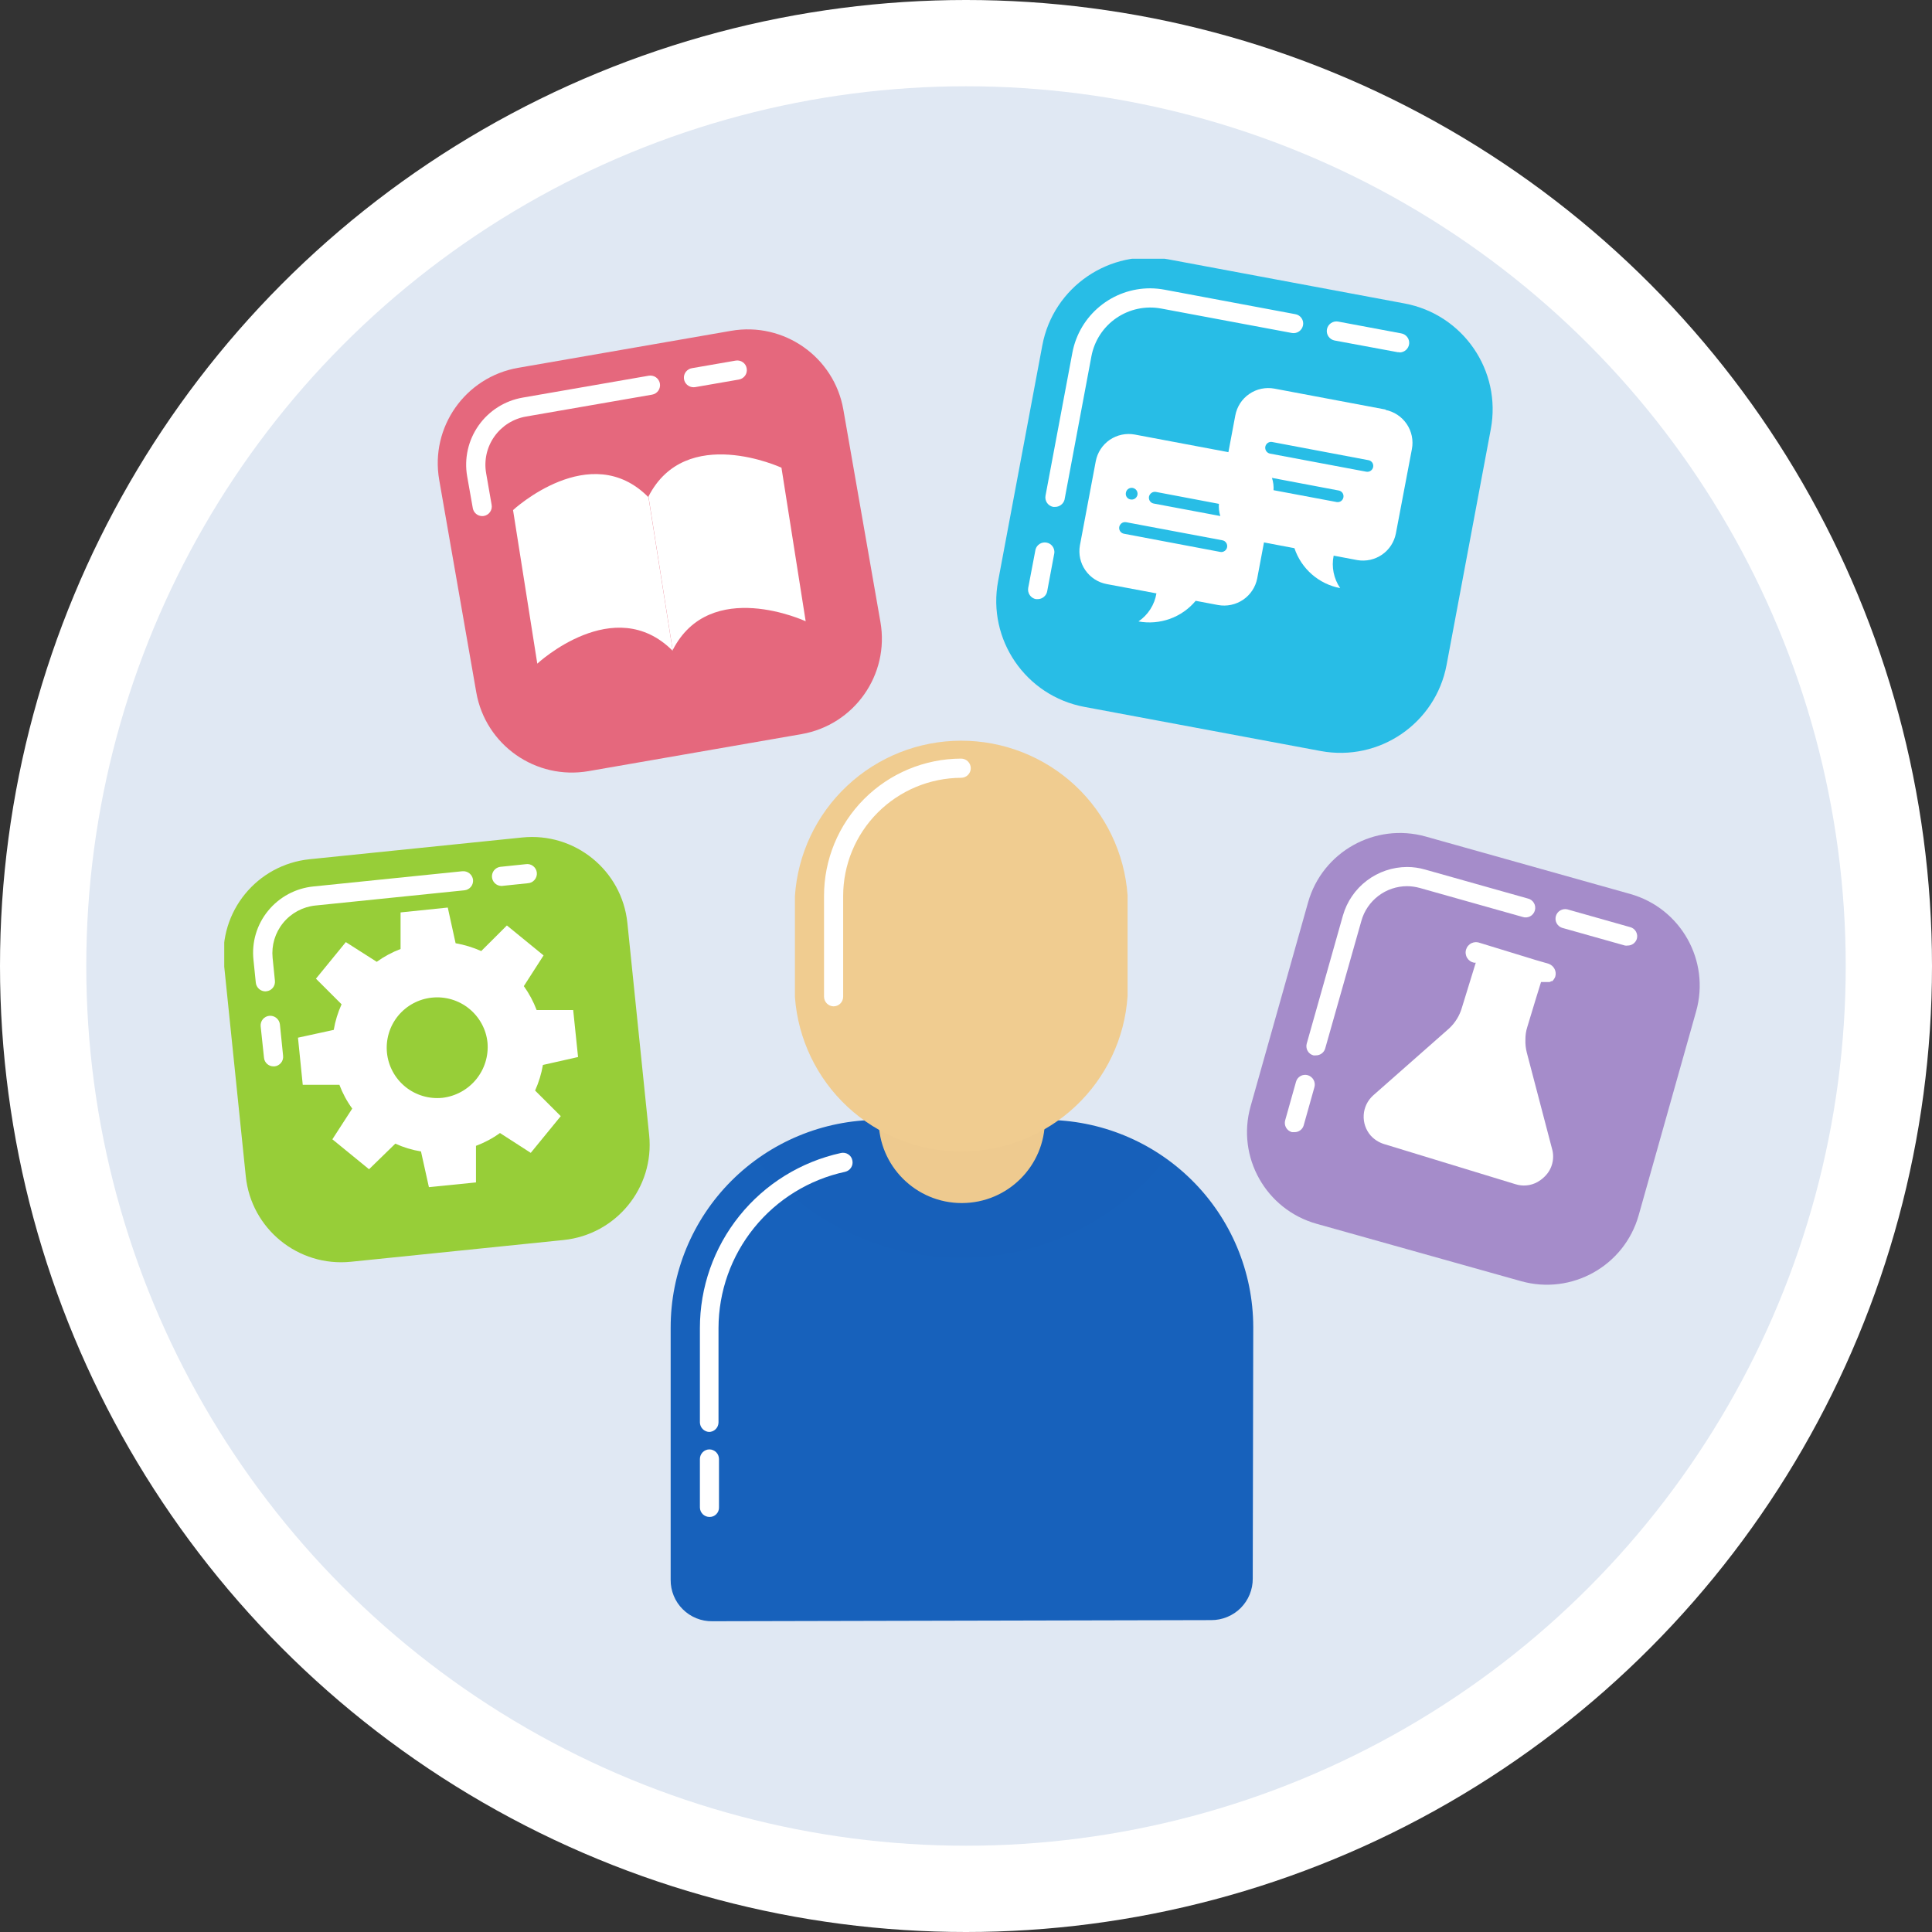 <svg width="60" height="60" viewBox="0 0 60 60" fill="none" xmlns="http://www.w3.org/2000/svg">
<rect x="0" y="0" width="60" height="60" fill="#333333" stroke="none"/>
<circle cx="30" cy="30" r="30" fill="white"/>
<circle cx="30" cy="30" r="27.321" fill="#E0E8F3"/>
<g clip-path="url(#clip0_339_14160)">
<path d="M16.217 26.009L9.616 26.684C7.98 26.852 6.789 28.311 6.956 29.944L7.633 36.531C7.8 38.164 9.263 39.353 10.9 39.185L17.5 38.51C19.137 38.343 20.328 36.883 20.16 35.25L19.484 28.664C19.316 27.03 17.854 25.842 16.217 26.009Z" fill="#97CE38"/>
<path d="M17.952 32.827L17.801 31.368H16.666C16.566 31.104 16.432 30.854 16.268 30.625L16.881 29.671L15.742 28.741L14.945 29.536C14.691 29.423 14.423 29.341 14.149 29.293L13.906 28.185L12.44 28.336V29.472C12.177 29.572 11.928 29.706 11.7 29.87L10.74 29.258L9.812 30.394L10.608 31.189C10.493 31.442 10.411 31.71 10.365 31.984L9.254 32.226L9.402 33.689H10.54C10.639 33.952 10.773 34.201 10.939 34.428L10.322 35.382L11.461 36.312L12.277 35.517C12.53 35.633 12.798 35.714 13.074 35.759L13.32 36.868L14.782 36.721V35.585C15.047 35.486 15.298 35.353 15.527 35.187L16.483 35.803L17.415 34.663L16.618 33.868C16.732 33.614 16.813 33.347 16.861 33.073L17.952 32.827ZM13.739 34.094C13.325 34.136 12.912 34.013 12.589 33.752C12.267 33.49 12.061 33.112 12.018 32.699C11.997 32.495 12.016 32.288 12.075 32.091C12.133 31.894 12.23 31.711 12.36 31.551C12.49 31.392 12.65 31.259 12.831 31.162C13.012 31.064 13.211 31.003 13.416 30.982C13.621 30.961 13.829 30.98 14.027 31.039C14.225 31.098 14.409 31.195 14.569 31.325C14.729 31.455 14.862 31.615 14.96 31.796C15.059 31.978 15.12 32.176 15.14 32.381C15.175 32.793 15.049 33.201 14.787 33.521C14.525 33.841 14.149 34.046 13.739 34.094Z" fill="white"/>
<path d="M22.704 10.274L16.092 11.423C14.452 11.708 13.354 13.266 13.64 14.903L14.791 21.5C15.077 23.137 16.638 24.233 18.279 23.948L24.89 22.799C26.53 22.514 27.628 20.956 27.343 19.319L26.191 12.721C25.905 11.085 24.344 9.989 22.704 10.274Z" fill="#E5687D"/>
<path d="M15.933 15.841L16.686 20.61C16.686 20.61 19.075 18.388 20.892 20.212L20.139 15.443C18.335 13.615 15.933 15.841 15.933 15.841Z" fill="white"/>
<path d="M24.269 14.525L25.021 19.294C25.021 19.294 22.054 17.915 20.891 20.189L20.139 15.419C21.298 13.15 24.269 14.525 24.269 14.525Z" fill="white"/>
<path d="M32.37 10.727L30.997 18.048C30.656 19.864 31.856 21.613 33.676 21.953L41.012 23.323C42.833 23.663 44.585 22.466 44.925 20.649L46.298 13.328C46.639 11.512 45.439 9.764 43.619 9.424L36.283 8.054C34.462 7.714 32.71 8.911 32.37 10.727Z" fill="#28BDE6"/>
<path d="M43.043 12.721L39.578 12.069C39.444 12.044 39.305 12.046 39.171 12.074C39.037 12.102 38.91 12.157 38.797 12.235C38.684 12.312 38.587 12.411 38.513 12.526C38.439 12.641 38.388 12.77 38.363 12.904L37.87 15.527C37.818 15.797 37.876 16.076 38.031 16.303C38.185 16.53 38.424 16.687 38.694 16.739L40.2 17.025C40.305 17.339 40.492 17.62 40.742 17.838C40.992 18.056 41.295 18.203 41.621 18.265C41.521 18.119 41.452 17.955 41.417 17.781C41.382 17.608 41.382 17.429 41.418 17.256L42.155 17.395C42.423 17.44 42.698 17.379 42.921 17.225C43.145 17.07 43.298 16.835 43.35 16.568L43.848 13.945C43.899 13.675 43.841 13.395 43.687 13.168C43.532 12.94 43.294 12.782 43.023 12.729L43.043 12.721ZM41.51 15.591L39.24 15.165C39.216 15.161 39.193 15.152 39.173 15.139C39.153 15.126 39.135 15.108 39.121 15.088C39.108 15.069 39.098 15.046 39.093 15.023C39.088 14.999 39.088 14.975 39.092 14.951C39.097 14.927 39.106 14.904 39.119 14.884C39.132 14.864 39.149 14.846 39.169 14.833C39.189 14.819 39.212 14.809 39.235 14.805C39.259 14.8 39.284 14.799 39.307 14.804L41.574 15.233C41.597 15.237 41.62 15.245 41.64 15.258C41.66 15.271 41.678 15.287 41.692 15.307C41.706 15.327 41.715 15.349 41.72 15.372C41.725 15.396 41.725 15.42 41.721 15.444C41.717 15.467 41.709 15.49 41.696 15.51C41.683 15.53 41.666 15.548 41.647 15.562C41.627 15.575 41.605 15.585 41.581 15.59C41.558 15.595 41.533 15.595 41.51 15.591ZM42.43 14.649L39.443 14.088C39.395 14.079 39.353 14.051 39.325 14.011C39.298 13.971 39.287 13.922 39.295 13.874C39.3 13.85 39.309 13.827 39.322 13.807C39.335 13.787 39.352 13.769 39.372 13.755C39.392 13.742 39.415 13.732 39.438 13.727C39.462 13.722 39.487 13.722 39.51 13.727L42.497 14.291C42.521 14.295 42.544 14.303 42.564 14.316C42.584 14.329 42.602 14.346 42.616 14.365C42.63 14.385 42.639 14.407 42.644 14.431C42.649 14.454 42.649 14.478 42.645 14.502C42.641 14.525 42.632 14.548 42.618 14.569C42.605 14.589 42.588 14.606 42.568 14.62C42.548 14.634 42.526 14.643 42.502 14.648C42.478 14.653 42.453 14.653 42.43 14.649Z" fill="white"/>
<path d="M38.71 14.148L35.245 13.496C35.111 13.471 34.973 13.472 34.839 13.5C34.706 13.528 34.579 13.582 34.466 13.658C34.353 13.735 34.257 13.833 34.182 13.947C34.107 14.061 34.056 14.189 34.03 14.323L33.536 16.946C33.491 17.213 33.552 17.488 33.707 17.71C33.862 17.933 34.098 18.087 34.365 18.138L35.914 18.428C35.885 18.603 35.821 18.771 35.725 18.92C35.629 19.07 35.504 19.199 35.356 19.299C35.683 19.359 36.019 19.331 36.332 19.219C36.644 19.107 36.92 18.913 37.133 18.659L37.83 18.79C38.1 18.839 38.38 18.779 38.607 18.625C38.834 18.47 38.991 18.233 39.044 17.963L39.538 15.336C39.584 15.069 39.523 14.794 39.368 14.572C39.213 14.349 38.977 14.195 38.71 14.144V14.148ZM35.177 15.153C35.201 15.158 35.224 15.167 35.244 15.18C35.265 15.193 35.282 15.21 35.296 15.23C35.31 15.25 35.319 15.272 35.324 15.296C35.329 15.32 35.329 15.344 35.325 15.368C35.315 15.415 35.287 15.457 35.247 15.484C35.206 15.511 35.157 15.52 35.11 15.511C35.086 15.507 35.063 15.499 35.043 15.486C35.023 15.473 35.006 15.456 34.992 15.437C34.979 15.417 34.97 15.395 34.965 15.371C34.961 15.348 34.961 15.324 34.966 15.3C34.97 15.277 34.979 15.254 34.991 15.234C35.004 15.213 35.021 15.196 35.041 15.182C35.06 15.169 35.083 15.159 35.106 15.154C35.13 15.149 35.154 15.149 35.177 15.153ZM37.894 17.14L34.907 16.576C34.859 16.567 34.817 16.54 34.789 16.501C34.762 16.462 34.751 16.413 34.759 16.366C34.763 16.342 34.773 16.319 34.786 16.299C34.799 16.278 34.816 16.261 34.836 16.247C34.856 16.233 34.878 16.224 34.902 16.219C34.926 16.214 34.95 16.214 34.974 16.218L37.961 16.779C37.985 16.783 38.008 16.792 38.028 16.805C38.048 16.819 38.066 16.836 38.079 16.856C38.093 16.876 38.103 16.898 38.108 16.922C38.113 16.945 38.113 16.97 38.109 16.993C38.104 17.017 38.095 17.04 38.082 17.06C38.069 17.08 38.051 17.098 38.032 17.111C38.012 17.125 37.989 17.135 37.965 17.14C37.942 17.145 37.917 17.145 37.894 17.14ZM38.097 16.063L35.83 15.638C35.806 15.634 35.784 15.625 35.763 15.612C35.743 15.599 35.726 15.582 35.712 15.562C35.698 15.542 35.688 15.519 35.684 15.495C35.679 15.472 35.678 15.447 35.683 15.424C35.693 15.376 35.721 15.334 35.761 15.307C35.801 15.279 35.85 15.268 35.898 15.277L38.164 15.706C38.212 15.712 38.256 15.736 38.286 15.774C38.316 15.812 38.329 15.861 38.324 15.909C38.317 15.957 38.291 16 38.252 16.03C38.214 16.06 38.165 16.073 38.117 16.067L38.097 16.063Z" fill="white"/>
<path d="M40.623 28.026L38.838 34.359C38.395 35.931 39.313 37.564 40.888 38.006L47.235 39.787C48.81 40.23 50.447 39.314 50.89 37.742L52.675 31.408C53.118 29.837 52.2 28.204 50.625 27.762L44.278 25.98C42.703 25.538 41.066 26.454 40.623 28.026Z" fill="#A58CCA"/>
<path d="M48.213 35.728L47.416 32.688C47.383 32.558 47.368 32.424 47.373 32.29C47.371 32.155 47.391 32.021 47.432 31.893L47.691 31.038L47.858 30.498H47.91H47.974H48.006H48.066H48.125L48.181 30.47H48.209C48.249 30.43 48.28 30.383 48.3 30.331C48.325 30.25 48.316 30.163 48.276 30.088C48.237 30.014 48.17 29.957 48.089 29.929L47.691 29.814L45.967 29.285C45.925 29.268 45.88 29.259 45.835 29.259C45.789 29.26 45.745 29.27 45.703 29.289C45.662 29.308 45.626 29.336 45.596 29.37C45.566 29.404 45.544 29.444 45.531 29.487C45.517 29.53 45.513 29.576 45.519 29.621C45.525 29.666 45.539 29.709 45.563 29.748C45.587 29.787 45.618 29.82 45.655 29.846C45.693 29.872 45.735 29.889 45.779 29.898H45.831L45.401 31.293C45.33 31.541 45.192 31.764 45.003 31.94L42.645 34.019C42.471 34.175 42.365 34.394 42.351 34.627C42.337 34.861 42.415 35.09 42.569 35.267C42.678 35.386 42.815 35.475 42.968 35.525L47.066 36.777C47.178 36.812 47.296 36.825 47.413 36.813C47.531 36.802 47.644 36.766 47.747 36.709C47.816 36.67 47.88 36.624 47.938 36.57C48.055 36.467 48.143 36.335 48.191 36.187C48.239 36.038 48.247 35.88 48.213 35.728Z" fill="white"/>
<path d="M38.921 41.209C38.917 39.5 38.233 37.862 37.019 36.657C35.806 35.451 34.162 34.775 32.449 34.779H27.272C25.559 34.783 23.919 35.465 22.71 36.676C21.502 37.887 20.825 39.528 20.828 41.237V49.062C20.826 49.232 20.859 49.4 20.923 49.557C20.988 49.715 21.083 49.857 21.204 49.977C21.324 50.097 21.468 50.192 21.625 50.256C21.783 50.32 21.952 50.352 22.122 50.349L37.615 50.314C37.785 50.315 37.954 50.282 38.111 50.217C38.268 50.153 38.411 50.058 38.531 49.938C38.651 49.817 38.746 49.674 38.81 49.517C38.874 49.36 38.907 49.192 38.905 49.022L38.921 41.209Z" fill="#1761BB"/>
<path d="M29.869 37.362C31.294 37.362 32.45 36.209 32.45 34.786C32.45 33.364 31.294 32.211 29.869 32.211C28.444 32.211 27.288 33.364 27.288 34.786C27.288 36.209 28.444 37.362 29.869 37.362Z" fill="#F0CC90"/>
<g opacity="0.1">
<path opacity="0.1" d="M36.221 35.987C35.12 35.205 33.801 34.788 32.45 34.794H27.272C25.919 34.797 24.602 35.227 23.509 36.023C24.271 36.973 25.238 37.741 26.339 38.267C27.439 38.793 28.644 39.065 29.865 39.062C31.085 39.059 32.289 38.781 33.387 38.249C34.484 37.717 35.448 36.945 36.205 35.991L36.221 35.987Z" fill="#230600"/>
</g>
<path d="M35.018 27.807C34.926 26.501 34.34 25.278 33.38 24.386C32.419 23.495 31.154 23 29.842 23.003C28.529 23.006 27.267 23.506 26.31 24.403C25.353 25.299 24.773 26.524 24.687 27.831V30.959C24.78 32.265 25.366 33.488 26.327 34.379C27.289 35.27 28.553 35.764 29.866 35.761C31.178 35.757 32.44 35.257 33.397 34.36C34.353 33.463 34.933 32.238 35.018 30.931V27.807Z" fill="#F0CC90"/>
<path d="M15.559 27.513C15.485 27.509 15.416 27.478 15.364 27.425C15.312 27.373 15.282 27.303 15.278 27.23C15.275 27.156 15.299 27.084 15.345 27.027C15.392 26.97 15.458 26.932 15.531 26.921L16.328 26.838C16.368 26.831 16.409 26.833 16.448 26.843C16.488 26.853 16.525 26.871 16.557 26.896C16.589 26.921 16.616 26.952 16.636 26.987C16.655 27.023 16.668 27.062 16.672 27.102C16.676 27.143 16.672 27.183 16.659 27.222C16.647 27.261 16.627 27.297 16.6 27.327C16.574 27.358 16.541 27.383 16.505 27.401C16.468 27.418 16.428 27.428 16.387 27.43L15.591 27.513H15.559Z" fill="white"/>
<path d="M8.243 30.788C8.168 30.788 8.097 30.76 8.042 30.71C7.987 30.66 7.952 30.592 7.944 30.518L7.872 29.811C7.843 29.539 7.867 29.264 7.945 29.002C8.023 28.74 8.153 28.496 8.326 28.285C8.499 28.073 8.713 27.897 8.954 27.767C9.195 27.638 9.46 27.557 9.732 27.53L14.36 27.057C14.439 27.05 14.518 27.074 14.579 27.123C14.641 27.173 14.681 27.245 14.691 27.323C14.698 27.401 14.675 27.48 14.625 27.541C14.575 27.602 14.502 27.641 14.424 27.649L9.792 28.122C9.401 28.163 9.041 28.357 8.793 28.662C8.544 28.966 8.427 29.356 8.466 29.747L8.538 30.459C8.542 30.498 8.538 30.537 8.527 30.575C8.516 30.612 8.498 30.647 8.473 30.678C8.448 30.708 8.417 30.733 8.383 30.752C8.348 30.77 8.31 30.781 8.271 30.785L8.243 30.788Z" fill="white"/>
<path d="M8.494 33.117C8.42 33.117 8.349 33.09 8.295 33.041C8.24 32.992 8.206 32.924 8.199 32.851L8.095 31.873C8.088 31.795 8.111 31.716 8.161 31.655C8.211 31.594 8.284 31.555 8.362 31.547C8.441 31.539 8.52 31.563 8.582 31.613C8.644 31.663 8.684 31.735 8.693 31.814L8.792 32.791C8.8 32.87 8.777 32.948 8.726 33.009C8.676 33.07 8.604 33.109 8.526 33.117H8.494Z" fill="white"/>
<path d="M22.035 44.471C21.956 44.47 21.881 44.438 21.825 44.383C21.769 44.327 21.737 44.252 21.736 44.173V41.248C21.735 39.978 22.168 38.747 22.965 37.757C23.762 36.767 24.874 36.079 26.117 35.807C26.155 35.799 26.195 35.798 26.234 35.805C26.273 35.812 26.31 35.826 26.343 35.848C26.376 35.869 26.405 35.897 26.427 35.93C26.449 35.962 26.464 35.999 26.471 36.038C26.488 36.115 26.474 36.195 26.431 36.261C26.389 36.328 26.322 36.374 26.244 36.392C25.133 36.632 24.137 37.244 23.422 38.127C22.707 39.009 22.316 40.109 22.314 41.244V44.173C22.314 44.252 22.282 44.328 22.226 44.384C22.17 44.44 22.094 44.471 22.015 44.471H22.035Z" fill="white"/>
<path d="M22.035 47.11C21.956 47.11 21.881 47.08 21.825 47.025C21.769 46.969 21.737 46.895 21.736 46.816V45.31C21.736 45.232 21.767 45.157 21.822 45.101C21.877 45.045 21.952 45.013 22.031 45.012C22.11 45.013 22.185 45.045 22.241 45.1C22.297 45.156 22.328 45.231 22.329 45.31V46.812C22.331 46.852 22.324 46.89 22.309 46.927C22.295 46.963 22.273 46.996 22.246 47.024C22.218 47.052 22.185 47.074 22.149 47.089C22.113 47.104 22.074 47.111 22.035 47.11Z" fill="white"/>
<path d="M25.89 31.253C25.811 31.252 25.736 31.221 25.68 31.165C25.624 31.109 25.592 31.034 25.591 30.955V27.828C25.589 26.698 26.037 25.614 26.835 24.814C27.633 24.014 28.717 23.562 29.849 23.559C29.928 23.559 30.004 23.591 30.06 23.647C30.116 23.703 30.148 23.778 30.148 23.857C30.148 23.936 30.116 24.012 30.06 24.068C30.004 24.124 29.928 24.155 29.849 24.155C28.876 24.16 27.944 24.548 27.257 25.237C26.57 25.925 26.185 26.857 26.185 27.828V30.955C26.185 31.034 26.153 31.11 26.097 31.166C26.041 31.222 25.965 31.253 25.886 31.253H25.89Z" fill="white"/>
<path d="M21.541 12.026C21.465 12.027 21.393 11.999 21.337 11.949C21.281 11.898 21.246 11.829 21.24 11.754C21.233 11.679 21.255 11.604 21.302 11.545C21.348 11.486 21.415 11.446 21.489 11.434L22.847 11.199C22.886 11.192 22.925 11.193 22.963 11.202C23.001 11.21 23.037 11.226 23.069 11.249C23.101 11.271 23.128 11.3 23.149 11.333C23.169 11.366 23.183 11.403 23.189 11.441C23.196 11.48 23.196 11.52 23.187 11.558C23.179 11.596 23.163 11.633 23.14 11.665C23.117 11.697 23.089 11.724 23.055 11.745C23.022 11.766 22.985 11.781 22.947 11.787L21.593 12.022L21.541 12.026Z" fill="white"/>
<path d="M14.974 16.028C14.904 16.027 14.837 16.002 14.784 15.957C14.731 15.912 14.695 15.85 14.683 15.781L14.508 14.792C14.412 14.24 14.54 13.672 14.863 13.214C15.186 12.755 15.679 12.444 16.232 12.348L20.147 11.668C20.186 11.661 20.225 11.662 20.264 11.671C20.302 11.679 20.338 11.695 20.371 11.718C20.403 11.74 20.43 11.769 20.451 11.802C20.473 11.835 20.487 11.872 20.494 11.911C20.5 11.949 20.5 11.989 20.491 12.027C20.483 12.065 20.466 12.102 20.444 12.134C20.421 12.166 20.393 12.193 20.36 12.214C20.326 12.235 20.289 12.25 20.251 12.256L16.336 12.936C16.139 12.97 15.95 13.043 15.782 13.149C15.613 13.256 15.467 13.395 15.352 13.558C15.237 13.721 15.155 13.905 15.111 14.1C15.068 14.295 15.063 14.496 15.097 14.693L15.268 15.678C15.275 15.717 15.274 15.756 15.266 15.795C15.257 15.833 15.241 15.869 15.219 15.901C15.196 15.934 15.168 15.961 15.134 15.982C15.101 16.003 15.064 16.017 15.025 16.024L14.974 16.028Z" fill="white"/>
<path d="M43.457 10.937H43.402L41.45 10.575C41.372 10.561 41.303 10.516 41.258 10.451C41.212 10.386 41.195 10.306 41.209 10.227C41.224 10.149 41.268 10.08 41.334 10.035C41.399 9.99 41.48 9.973 41.558 9.987L43.513 10.353C43.588 10.365 43.655 10.405 43.702 10.465C43.748 10.524 43.77 10.6 43.763 10.675C43.755 10.75 43.72 10.82 43.663 10.87C43.607 10.92 43.533 10.947 43.457 10.945V10.937Z" fill="white"/>
<path d="M32.764 15.742H32.708C32.631 15.727 32.562 15.683 32.517 15.618C32.473 15.553 32.455 15.474 32.469 15.396L33.306 10.941C33.414 10.382 33.714 9.877 34.155 9.515C34.595 9.152 35.148 8.954 35.719 8.954C35.872 8.955 36.023 8.97 36.173 8.998L40.227 9.757C40.266 9.763 40.303 9.778 40.336 9.799C40.369 9.82 40.398 9.847 40.42 9.88C40.442 9.912 40.458 9.948 40.466 9.986C40.474 10.025 40.474 10.064 40.467 10.102C40.452 10.18 40.407 10.248 40.343 10.293C40.278 10.338 40.198 10.355 40.12 10.341L36.062 9.582C35.578 9.492 35.078 9.598 34.671 9.876C34.265 10.154 33.986 10.581 33.895 11.064L33.059 15.523C33.04 15.587 33.002 15.643 32.948 15.682C32.895 15.722 32.83 15.743 32.764 15.742Z" fill="white"/>
<path d="M32.227 18.607H32.171C32.093 18.592 32.024 18.546 31.98 18.481C31.935 18.416 31.918 18.335 31.932 18.257L32.159 17.065C32.178 16.993 32.225 16.931 32.288 16.891C32.351 16.852 32.427 16.837 32.501 16.851C32.575 16.864 32.64 16.904 32.685 16.964C32.73 17.024 32.751 17.098 32.744 17.172L32.521 18.365C32.508 18.433 32.471 18.494 32.417 18.538C32.363 18.582 32.296 18.607 32.227 18.607Z" fill="white"/>
<path d="M50.547 29.365C50.52 29.369 50.493 29.369 50.467 29.365L48.507 28.813C48.436 28.788 48.376 28.736 48.341 28.669C48.306 28.601 48.298 28.523 48.319 28.45C48.34 28.377 48.388 28.314 48.453 28.276C48.519 28.237 48.596 28.224 48.671 28.24L50.626 28.793C50.664 28.803 50.7 28.82 50.731 28.844C50.762 28.868 50.787 28.898 50.807 28.932C50.826 28.966 50.838 29.004 50.843 29.043C50.847 29.081 50.844 29.121 50.833 29.158C50.814 29.219 50.775 29.271 50.724 29.309C50.672 29.346 50.61 29.366 50.547 29.365Z" fill="white"/>
<path d="M40.869 32.775C40.842 32.779 40.816 32.779 40.789 32.775C40.751 32.765 40.716 32.748 40.685 32.724C40.654 32.7 40.628 32.67 40.609 32.636C40.589 32.602 40.577 32.564 40.573 32.525C40.568 32.486 40.571 32.447 40.582 32.409L41.705 28.435C41.828 28.002 42.089 27.62 42.448 27.348C42.807 27.076 43.245 26.927 43.697 26.925C43.886 26.925 44.075 26.952 44.258 27.005L47.444 27.903C47.484 27.911 47.522 27.928 47.555 27.952C47.588 27.976 47.615 28.006 47.636 28.041C47.657 28.076 47.671 28.115 47.676 28.155C47.681 28.195 47.678 28.236 47.667 28.275C47.656 28.314 47.637 28.351 47.611 28.382C47.586 28.414 47.553 28.44 47.517 28.459C47.481 28.477 47.441 28.488 47.401 28.491C47.36 28.494 47.319 28.488 47.281 28.475L44.095 27.577C43.965 27.541 43.831 27.522 43.697 27.521C43.375 27.522 43.062 27.628 42.807 27.822C42.551 28.017 42.365 28.289 42.279 28.598L41.152 32.572C41.132 32.632 41.094 32.683 41.043 32.72C40.992 32.756 40.931 32.776 40.869 32.775Z" fill="white"/>
<path d="M40.2 35.16H40.12C40.082 35.149 40.047 35.131 40.016 35.107C39.984 35.083 39.959 35.053 39.939 35.018C39.92 34.984 39.908 34.946 39.903 34.907C39.899 34.868 39.902 34.828 39.913 34.79L40.248 33.598C40.258 33.56 40.275 33.525 40.299 33.494C40.323 33.463 40.353 33.437 40.387 33.418C40.421 33.399 40.459 33.386 40.498 33.382C40.537 33.377 40.576 33.381 40.614 33.391C40.69 33.414 40.755 33.465 40.793 33.534C40.832 33.603 40.842 33.685 40.821 33.761L40.486 34.953C40.468 35.014 40.429 35.067 40.378 35.104C40.326 35.142 40.264 35.161 40.2 35.16Z" fill="white"/>
</g>
<defs>
<clipPath id="clip0_339_14160">
<rect width="46.071" height="42.321" fill="white" transform="translate(6.964 8.036)"/>
</clipPath>
</defs>
</svg>
